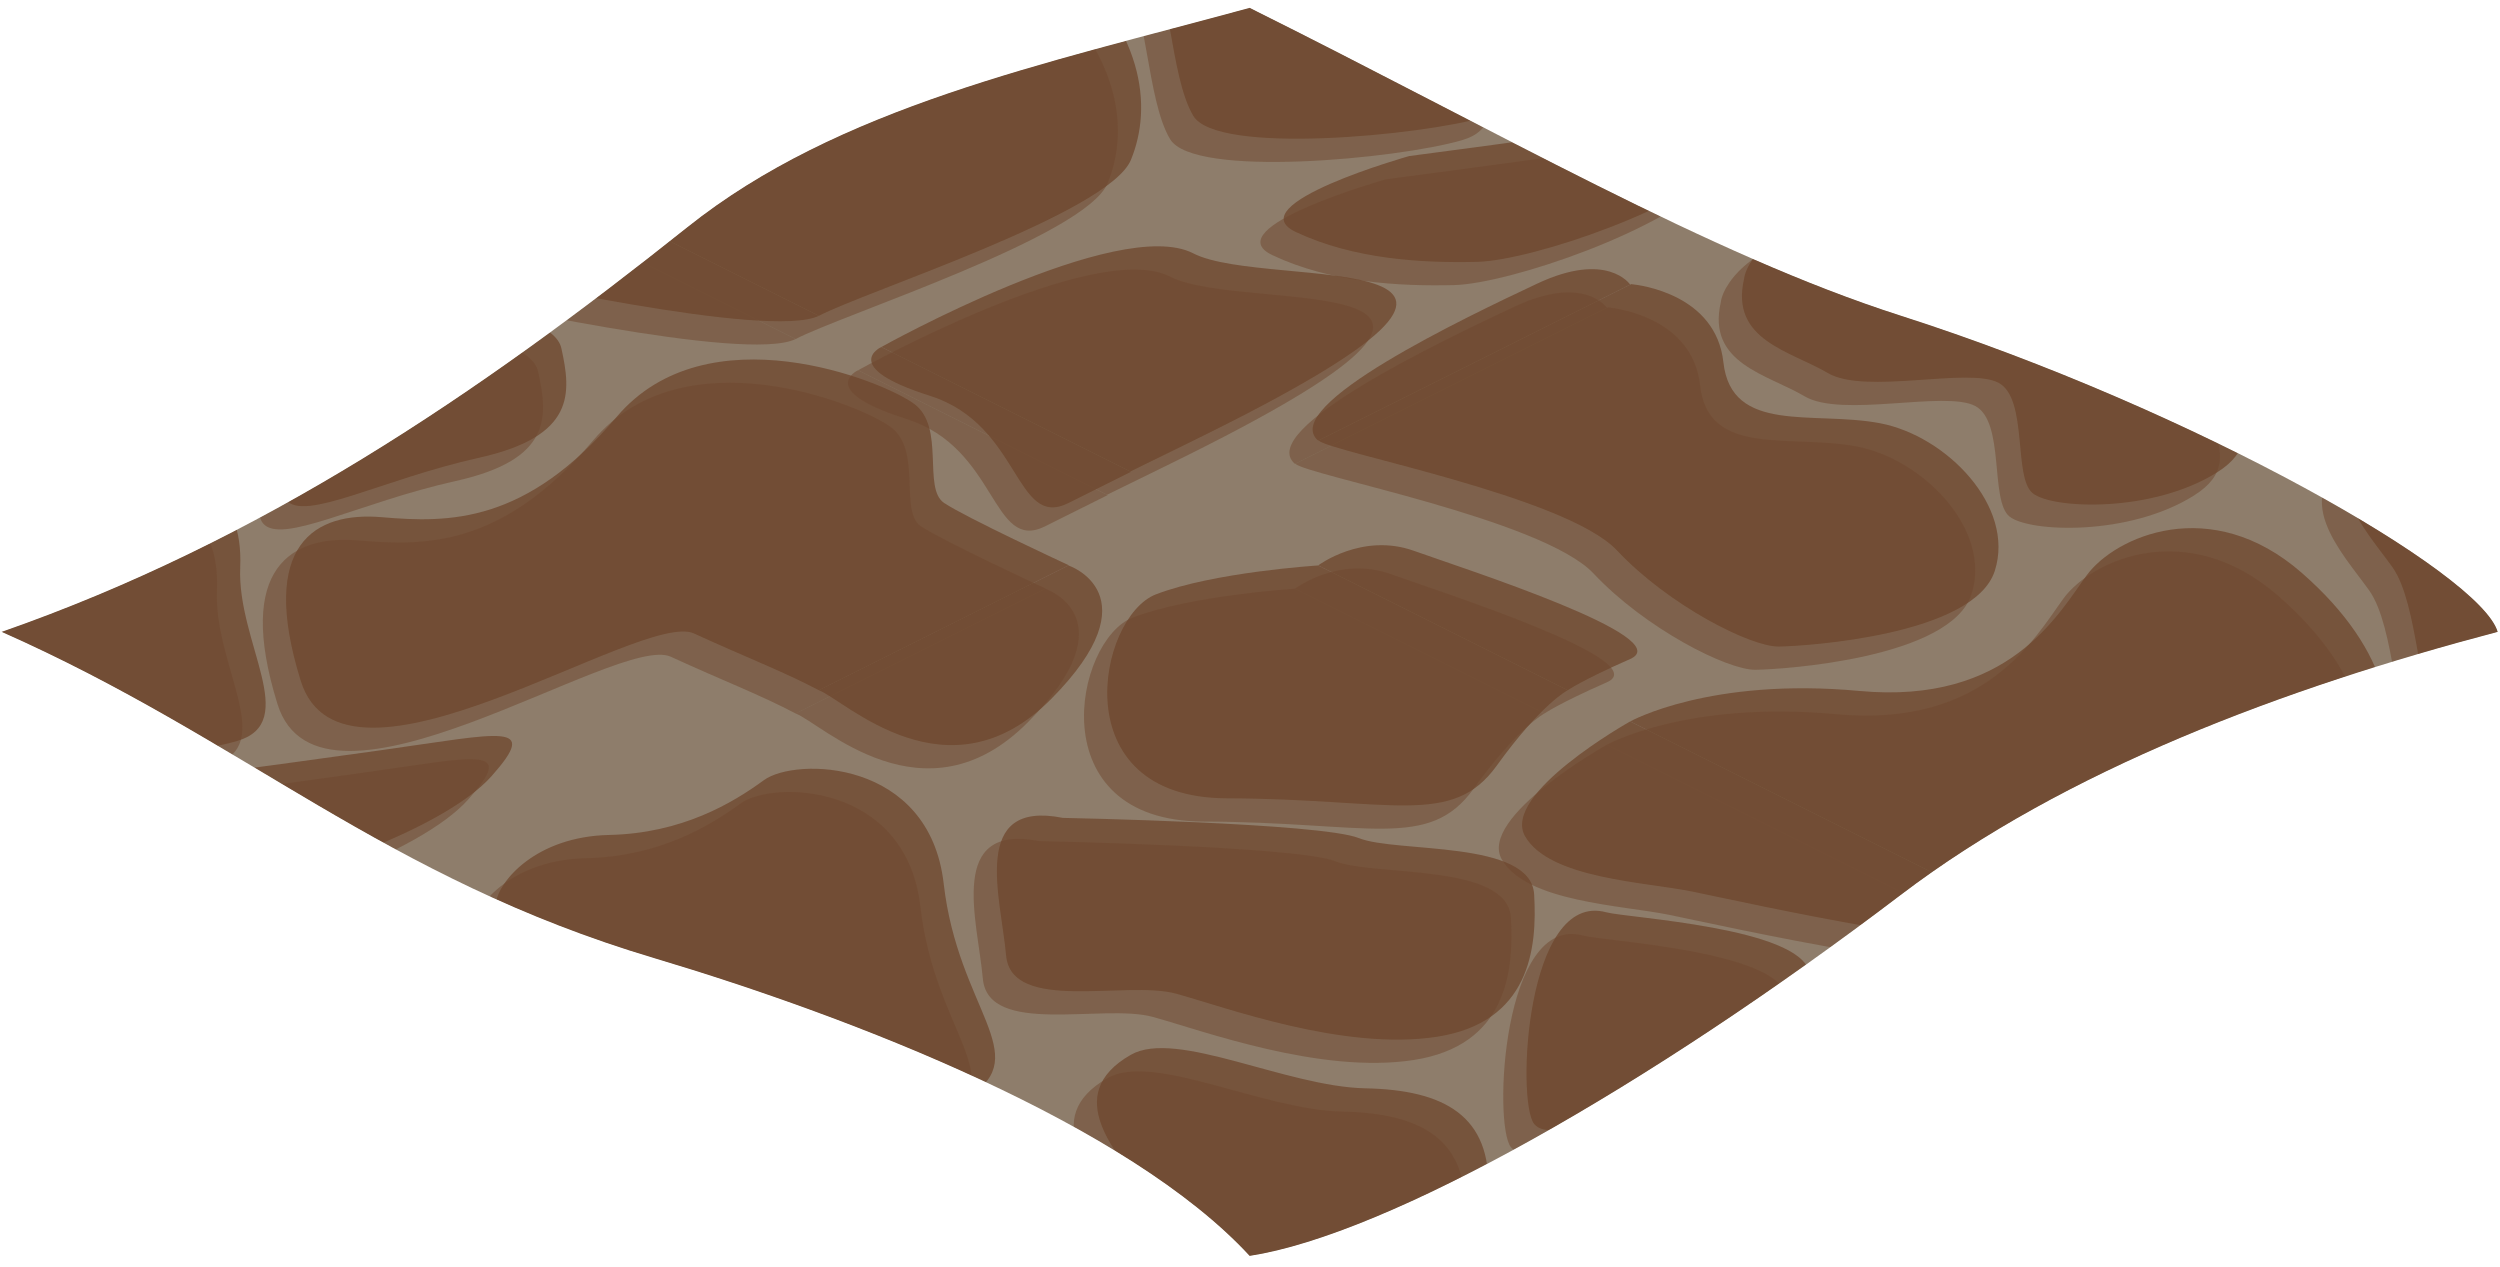 <?xml version="1.0" encoding="UTF-8" standalone="no"?><!DOCTYPE svg PUBLIC "-//W3C//DTD SVG 1.1//EN" "http://www.w3.org/Graphics/SVG/1.1/DTD/svg11.dtd"><svg width="100%" height="100%" viewBox="0 0 215 109" version="1.1" xmlns="http://www.w3.org/2000/svg" xmlns:xlink="http://www.w3.org/1999/xlink" xml:space="preserve" xmlns:serif="http://www.serif.com/" style="fill-rule:evenodd;clip-rule:evenodd;stroke-linejoin:round;stroke-miterlimit:1.414;"><path id="WaterAnim2Flat04" d="M214.802,54.341c-18.315,4.827 -37.164,11.849 -51.343,22.628c-21.692,16.489 -44.102,29.208 -55.989,31.038c-10.432,-11.312 -34.04,-20.489 -51.228,-25.614c-23.258,-6.935 -35.175,-18.792 -56.103,-28.052c22.315,-7.788 40.935,-20.412 58.986,-34.808c12.949,-10.328 30.602,-14.016 48.345,-18.858c21.396,10.648 39.541,21.201 55.97,26.464c25.326,8.114 49.918,22.162 51.362,27.202Z" style="fill:#8e7d6b;"/><clipPath id="_clip1"><path d="M214.802,54.341c-18.315,4.827 -37.164,11.849 -51.343,22.628c-21.692,16.489 -44.102,29.208 -55.989,31.038c-10.432,-11.312 -34.04,-20.489 -51.228,-25.614c-23.258,-6.935 -35.175,-18.792 -56.103,-28.052c22.315,-7.788 40.935,-20.412 58.986,-34.808c12.949,-10.328 30.602,-14.016 48.345,-18.858c21.396,10.648 39.541,21.201 55.97,26.464c25.326,8.114 49.918,22.162 51.362,27.202Z"/></clipPath><g clip-path="url(#_clip1)"><g><g opacity="0.75"><path d="M75.797,29.842c0.077,-0.043 20.4,-11.371 26.833,-8.05c6.445,3.328 35.832,-1.457 0,16.1l-5.42,2.656l-21.413,-10.706Zm37.566,8.05c-3.449,-2.955 12.79,-10.655 18.838,-13.501c6.022,-2.834 7.977,0.058 7.995,0.084l-26.833,13.417Zm-80.498,-29.516c0.034,-0.019 6.878,-3.813 19.711,-2.621c12.865,1.196 17.122,-6.635 19.548,-9.949c2.425,-3.315 10.656,-7.063 18.495,-0.208c7.84,6.855 8.523,13.55 6.644,18.144c-1.878,4.594 -22.979,11.365 -26.833,13.417l-37.565,-18.783Zm88.329,5.044c0,0 -14.771,4.159 -9.761,6.527c5.009,2.368 10.907,2.685 15.609,2.572c4.702,-0.113 18.396,-4.731 22.57,-9.435c4.174,-4.705 0.948,-3.703 -9.416,-2.245c-10.365,1.457 -19.002,2.581 -19.002,2.581Zm-23.931,-30.045c3.904,-2.224 13.345,2.747 20.169,2.886c6.824,0.138 10.839,2.385 10.566,8.866c-0.273,6.482 5.242,13.331 -0.273,14.932c-5.514,1.601 -23.062,3.291 -25.095,-0.089c-2.034,-3.38 -1.955,-11.673 -4.218,-14.865c-2.263,-3.191 -7.239,-8.261 -1.149,-11.73Zm101.993,11.57l-21.494,10.747c-3.109,-1.637 -6.231,-2.81 -10.733,-4.88c-4.503,-2.071 -30.173,15.831 -33.827,4.067c-3.653,-11.764 1.234,-14.564 6.994,-14.066c5.759,0.498 12.385,0.569 20.171,-8.623c7.786,-9.192 22.884,-3.118 25.588,-1.126c2.704,1.993 0.711,7.258 2.568,8.515c1.857,1.256 10.705,5.352 10.705,5.352l0.028,0.014Zm-193.227,0.013l0.003,-0.002c0,0 3.784,-2.84 8.219,-1.257c4.434,1.583 22.787,7.469 18.614,9.307c-4.174,1.838 -5.367,2.683 -5.367,2.683l-0.003,0.002l-21.466,-10.733Zm26.921,-24.191c0.819,0.081 7.286,0.905 7.928,6.719c0.685,6.209 7.72,4.16 13.453,5.241c5.733,1.082 11.653,7.173 9.888,12.695c-1.764,5.522 -16.143,6.48 -18.574,6.513c-2.431,0.033 -9.49,-3.553 -13.931,-8.278c-4.384,-4.665 -24.66,-8.449 -25.654,-9.445l26.89,-13.445Zm150.178,5.409l21.47,10.735c-1.738,0.867 -3.657,1.825 -5.37,2.682c-4.619,2.31 -4.067,-6.741 -11.926,-9.227c-7.824,-2.475 -4.206,-4.175 -4.174,-4.19Zm-44.994,-5.056c1.837,0.496 16.63,1.292 17.484,5.163c0.854,3.871 1.225,7.569 -7.101,9.421c-8.326,1.851 -15.033,5.551 -16.575,3.615c-1.542,-1.935 -0.705,-20.061 6.192,-18.199Zm-95.482,-0.783c0.24,-1.904 3.462,-5.729 9.735,-5.866c6.274,-0.136 10.632,-2.749 13.32,-4.716c2.688,-1.967 14.221,-1.853 15.457,8.906c1.235,10.759 7.782,14.744 2.203,18.274c-5.579,3.529 -14.175,3.187 -15.883,1.821c-1.707,-1.366 -0.373,-8.14 -2.947,-9.506c-2.574,-1.367 -11.472,1.059 -14.68,-0.837c-3.208,-1.896 -8.413,-2.814 -7.205,-8.076Zm48.759,-7.334c0,0 22.216,0.432 25.455,1.737c3.239,1.305 14.794,0.127 15.076,4.83c0.282,4.703 -0.387,11.035 -8.391,12.261c-8.004,1.226 -18.114,-2.531 -22.398,-3.71c-4.285,-1.179 -14.175,1.711 -14.623,-3.292c-0.447,-5.003 -3.133,-13.424 4.881,-11.826Zm48.785,-8.293l37.566,18.783c-4.287,2.066 -28.096,-3.317 -32.2,-4.15c-4.103,-0.834 -12.296,-1.112 -14.394,-4.753c-2.093,-3.631 8.972,-9.849 9.028,-9.88Zm-26.833,-13.416l21.466,10.733c0,0 -2.259,1.147 -6.102,6.484c-3.842,5.337 -9.037,2.846 -23.216,2.808c-14.18,-0.037 -11.082,-15.616 -6.101,-17.538c4.981,-1.921 13.953,-2.487 13.953,-2.487Zm-21.466,0c0,0 7.413,2.499 -1.478,11.471c-8.89,8.972 -17.777,0.084 -19.989,-0.738l21.467,-10.733Z" style="fill:#643419;fill-opacity:0.75;"/><path d="M183.131,83.509c0.077,-0.043 20.4,-11.371 26.833,-8.05c6.445,3.328 35.833,-1.457 0,16.1l-5.42,2.657l-21.413,-10.707Zm37.566,8.05c-3.448,-2.955 12.791,-10.655 18.839,-13.501c6.021,-2.834 7.977,0.058 7.994,0.084l-26.833,13.417Zm-80.498,-29.516c0.034,-0.019 6.878,-3.813 19.711,-2.621c12.865,1.196 17.122,-6.635 19.548,-9.949c2.426,-3.315 10.656,-7.063 18.495,-0.208c7.84,6.856 8.523,13.551 6.645,18.144c-1.879,4.594 -22.98,11.366 -26.833,13.417l-37.566,-18.783Zm88.329,5.044c0,0 -14.771,4.159 -9.761,6.527c5.01,2.368 10.908,2.686 15.61,2.572c4.701,-0.113 18.396,-4.731 22.569,-9.435c4.174,-4.704 0.949,-3.702 -9.416,-2.245c-10.364,1.457 -19.002,2.581 -19.002,2.581Zm-23.93,-30.045c3.904,-2.224 13.344,2.747 20.168,2.886c6.825,0.138 10.839,2.385 10.566,8.867c-0.272,6.481 5.242,13.33 -0.272,14.931c-5.515,1.601 -23.062,3.291 -25.096,-0.089c-2.033,-3.38 -1.955,-11.673 -4.218,-14.865c-2.263,-3.191 -7.239,-8.261 -1.148,-11.73Zm101.992,11.57l-21.494,10.747c-3.109,-1.636 -6.231,-2.81 -10.733,-4.88c-4.502,-2.07 -30.173,15.831 -33.826,4.067c-3.653,-11.764 1.233,-14.564 6.993,-14.066c5.76,0.498 12.386,0.569 20.171,-8.623c7.786,-9.191 22.884,-3.118 25.588,-1.126c2.704,1.993 0.711,7.258 2.568,8.515c1.857,1.256 10.705,5.352 10.705,5.352l0.028,0.014Zm-193.227,0.013l0.003,-0.002c0,0 3.785,-2.84 8.219,-1.257c4.434,1.583 22.787,7.469 18.614,9.307c-4.173,1.838 -5.367,2.683 -5.367,2.683l-0.003,0.002l-21.466,-10.733Zm26.921,-24.191c0.82,0.081 7.286,0.905 7.928,6.719c0.685,6.209 7.72,4.16 13.453,5.241c5.733,1.082 11.654,7.173 9.889,12.695c-1.765,5.522 -16.144,6.48 -18.575,6.513c-2.431,0.034 -9.49,-3.553 -13.93,-8.278c-4.385,-4.665 -24.661,-8.449 -25.654,-9.445l26.889,-13.445Zm150.179,5.409l21.469,10.735c-1.738,0.867 -3.657,1.825 -5.37,2.682c-4.619,2.31 -4.066,-6.74 -11.926,-9.227c-7.824,-2.475 -4.206,-4.174 -4.173,-4.19Zm-44.995,-5.056c1.837,0.496 16.631,1.292 17.485,5.163c0.854,3.871 1.225,7.57 -7.101,9.421c-8.326,1.851 -15.034,5.551 -16.576,3.616c-1.542,-1.936 -0.705,-20.062 6.192,-18.2Zm-95.482,-0.783c0.24,-1.903 3.462,-5.729 9.736,-5.865c6.273,-0.137 10.631,-2.75 13.319,-4.717c2.689,-1.967 14.221,-1.853 15.457,8.906c1.235,10.759 7.782,14.744 2.203,18.274c-5.579,3.529 -14.175,3.188 -15.882,1.821c-1.708,-1.366 -0.374,-8.14 -2.948,-9.506c-2.574,-1.367 -11.471,1.059 -14.679,-0.837c-3.208,-1.896 -8.414,-2.814 -7.206,-8.076Zm48.759,-7.334c0,0 22.217,0.432 25.456,1.737c3.238,1.306 14.793,0.127 15.075,4.83c0.283,4.703 -0.387,11.036 -8.391,12.261c-8.004,1.226 -18.113,-2.531 -22.398,-3.71c-4.285,-1.179 -14.175,1.711 -14.623,-3.292c-0.447,-5.003 -3.133,-13.423 4.881,-11.826Zm48.785,-8.293l37.566,18.783c-4.286,2.066 -28.096,-3.316 -32.199,-4.15c-4.104,-0.834 -12.297,-1.112 -14.395,-4.752c-2.093,-3.631 8.972,-9.85 9.028,-9.881Zm-26.833,-13.416l21.467,10.733c0,0 -2.26,1.147 -6.103,6.484c-3.842,5.337 -9.037,2.847 -23.216,2.809c-14.18,-0.038 -11.082,-15.617 -6.101,-17.539c4.981,-1.921 13.953,-2.487 13.953,-2.487Zm-21.466,0c0,0 7.414,2.499 -1.478,11.472c-8.89,8.971 -17.777,0.083 -19.988,-0.739l21.466,-10.733Z" style="fill:#643419;fill-opacity:0.75;"/><path d="M-31.543,83.509c0.076,-0.043 20.4,-11.371 26.833,-8.05c6.444,3.328 35.832,-1.457 0,16.1l-5.42,2.656l-21.413,-10.706Zm37.566,8.05c-3.449,-2.955 12.79,-10.655 18.838,-13.501c6.022,-2.834 7.977,0.058 7.994,0.084l-26.832,13.417Zm-80.499,-29.516c0.035,-0.019 6.878,-3.813 19.711,-2.621c12.866,1.196 17.123,-6.635 19.548,-9.949c2.426,-3.315 10.656,-7.063 18.496,-0.208c7.839,6.856 8.523,13.551 6.644,18.144c-1.879,4.594 -22.98,11.366 -26.833,13.417l-37.566,-18.783Zm88.33,5.044c0,0 -14.771,4.159 -9.762,6.527c5.01,2.368 10.908,2.686 15.61,2.572c4.702,-0.113 18.396,-4.731 22.57,-9.435c4.174,-4.704 0.948,-3.702 -9.417,-2.245c-10.364,1.457 -19.001,2.581 -19.001,2.581Zm-23.931,-30.045c3.904,-2.224 13.344,2.747 20.169,2.886c6.824,0.138 10.838,2.385 10.566,8.867c-0.273,6.481 5.242,13.33 -0.273,14.931c-5.515,1.601 -23.062,3.291 -25.095,-0.089c-2.034,-3.38 -1.956,-11.673 -4.219,-14.865c-2.262,-3.191 -7.238,-8.261 -1.148,-11.73Zm101.993,11.57l-21.495,10.747c-3.108,-1.637 -6.23,-2.81 -10.733,-4.88c-4.502,-2.071 -30.173,15.831 -33.826,4.067c-3.653,-11.764 1.234,-14.564 6.993,-14.066c5.76,0.498 12.386,0.569 20.172,-8.623c7.785,-9.191 22.883,-3.118 25.587,-1.126c2.704,1.993 0.712,7.258 2.569,8.515c1.856,1.256 10.705,5.352 10.705,5.352l0.028,0.014Zm-193.228,0.013l0.003,-0.002c0,0 3.785,-2.84 8.219,-1.257c4.434,1.583 22.788,7.469 18.614,9.307c-4.173,1.838 -5.366,2.683 -5.366,2.683l-0.003,0.002l-21.467,-10.733Zm26.922,-24.191c0.819,0.081 7.286,0.905 7.927,6.719c0.685,6.209 7.72,4.16 13.453,5.241c5.734,1.082 11.654,7.173 9.889,12.695c-1.765,5.522 -16.143,6.48 -18.575,6.513c-2.431,0.034 -9.49,-3.553 -13.93,-8.278c-4.384,-4.665 -24.661,-8.449 -25.654,-9.445l26.89,-13.445Zm150.178,5.409l21.469,10.735c-1.737,0.867 -3.657,1.825 -5.369,2.682c-4.619,2.31 -4.067,-6.74 -11.926,-9.227c-7.825,-2.475 -4.207,-4.174 -4.174,-4.19Zm-44.995,-5.056c1.837,0.496 16.631,1.292 17.485,5.163c0.854,3.871 1.225,7.569 -7.101,9.421c-8.326,1.851 -15.033,5.551 -16.575,3.616c-1.542,-1.936 -0.705,-20.062 6.191,-18.2Zm-95.481,-0.783c0.24,-1.903 3.462,-5.729 9.735,-5.865c6.273,-0.137 10.631,-2.75 13.32,-4.717c2.688,-1.967 14.221,-1.853 15.456,8.906c1.236,10.759 7.782,14.744 2.204,18.274c-5.579,3.529 -14.175,3.188 -15.883,1.821c-1.708,-1.366 -0.374,-8.14 -2.948,-9.506c-2.574,-1.367 -11.471,1.059 -14.679,-0.837c-3.208,-1.896 -8.413,-2.814 -7.205,-8.076Zm48.759,-7.334c0,0 22.216,0.432 25.455,1.737c3.239,1.306 14.793,0.127 15.076,4.83c0.282,4.703 -0.388,11.036 -8.392,12.261c-8.004,1.226 -18.113,-2.531 -22.398,-3.71c-4.285,-1.179 -14.175,1.711 -14.622,-3.292c-0.448,-5.003 -3.133,-13.423 4.881,-11.826Zm48.784,-8.293l37.566,18.783c-4.286,2.066 -28.096,-3.316 -32.199,-4.15c-4.103,-0.834 -12.296,-1.112 -14.394,-4.752c-2.093,-3.632 8.972,-9.85 9.027,-9.881Zm-26.832,-13.416l21.466,10.733c0,0 -2.26,1.147 -6.102,6.484c-3.843,5.337 -9.037,2.846 -23.217,2.809c-14.179,-0.038 -11.081,-15.617 -6.1,-17.539c4.981,-1.921 13.953,-2.487 13.953,-2.487Zm-21.467,0c0,0 7.414,2.499 -1.477,11.472c-8.89,8.971 -17.777,0.083 -19.989,-0.739l21.466,-10.733Z" style="fill:#643419;fill-opacity:0.75;"/><path d="M183.116,190.845c0.077,-0.043 20.4,-11.371 26.833,-8.05c6.445,3.327 35.833,-1.457 0,16.1l-5.42,2.656l-21.413,-10.706Zm37.566,8.05c-3.448,-2.956 12.791,-10.655 18.839,-13.501c6.021,-2.834 7.977,0.058 7.994,0.084l-26.833,13.417Zm-80.498,-29.516c0.034,-0.02 6.878,-3.813 19.711,-2.621c12.865,1.196 17.122,-6.635 19.548,-9.949c2.426,-3.315 10.656,-7.063 18.495,-0.208c7.84,6.855 8.523,13.55 6.645,18.144c-1.879,4.594 -22.98,11.365 -26.833,13.416l-37.566,-18.782Zm88.329,5.044c0,0 -14.771,4.159 -9.761,6.527c5.009,2.368 10.908,2.685 15.61,2.572c4.701,-0.113 18.396,-4.731 22.569,-9.435c4.174,-4.705 0.949,-3.703 -9.416,-2.245c-10.364,1.457 -19.002,2.581 -19.002,2.581Zm-23.93,-30.045c3.904,-2.224 13.344,2.747 20.168,2.886c6.825,0.138 10.839,2.385 10.566,8.866c-0.272,6.482 5.242,13.331 -0.272,14.932c-5.515,1.601 -23.062,3.291 -25.096,-0.089c-2.033,-3.38 -1.955,-11.673 -4.218,-14.865c-2.263,-3.191 -7.239,-8.261 -1.148,-11.73Zm101.992,11.57l-21.494,10.747c-3.109,-1.637 -6.231,-2.81 -10.733,-4.88c-4.502,-2.071 -30.173,15.831 -33.826,4.067c-3.653,-11.764 1.233,-14.564 6.993,-14.066c5.76,0.498 12.386,0.569 20.171,-8.623c7.786,-9.192 22.884,-3.118 25.588,-1.126c2.704,1.993 0.711,7.258 2.568,8.514c1.857,1.257 10.705,5.353 10.705,5.353l0.028,0.014Zm-193.227,0.013l0.003,-0.002c0,0 3.785,-2.84 8.219,-1.257c4.434,1.583 22.787,7.469 18.614,9.307c-4.174,1.838 -5.367,2.683 -5.367,2.683l-0.003,0.002l-21.466,-10.733Zm26.921,-24.191c0.82,0.081 7.286,0.904 7.928,6.719c0.685,6.209 7.72,4.16 13.453,5.241c5.733,1.082 11.653,7.173 9.889,12.695c-1.765,5.522 -16.144,6.48 -18.575,6.513c-2.431,0.033 -9.49,-3.553 -13.93,-8.278c-4.385,-4.666 -24.661,-8.449 -25.654,-9.445l26.889,-13.445Zm150.179,5.409l21.469,10.735c-1.738,0.867 -3.657,1.825 -5.37,2.682c-4.619,2.309 -4.066,-6.741 -11.926,-9.227c-7.824,-2.475 -4.206,-4.175 -4.173,-4.19Zm-44.995,-5.056c1.837,0.496 16.631,1.292 17.485,5.163c0.854,3.871 1.225,7.569 -7.101,9.42c-8.326,1.852 -15.034,5.552 -16.576,3.616c-1.542,-1.935 -0.705,-20.061 6.192,-18.199Zm-95.482,-0.783c0.24,-1.904 3.462,-5.729 9.736,-5.866c6.273,-0.136 10.631,-2.749 13.319,-4.716c2.688,-1.967 14.221,-1.853 15.457,8.906c1.235,10.759 7.782,14.744 2.203,18.273c-5.579,3.53 -14.175,3.188 -15.882,1.822c-1.708,-1.366 -0.374,-8.14 -2.948,-9.507c-2.574,-1.366 -11.471,1.06 -14.679,-0.836c-3.208,-1.896 -8.414,-2.814 -7.206,-8.076Zm48.759,-7.334c0,0 22.217,0.432 25.455,1.737c3.239,1.305 14.794,0.127 15.076,4.83c0.283,4.703 -0.387,11.035 -8.391,12.261c-8.004,1.226 -18.113,-2.531 -22.398,-3.71c-4.285,-1.18 -14.175,1.711 -14.623,-3.292c-0.447,-5.003 -3.133,-13.424 4.881,-11.826Zm48.785,-8.293l37.566,18.783c-4.287,2.066 -28.096,-3.317 -32.199,-4.151c-4.104,-0.833 -12.297,-1.111 -14.395,-4.752c-2.093,-3.631 8.972,-9.849 9.028,-9.88Zm-26.833,-13.417l21.466,10.734c0,0 -2.259,1.147 -6.102,6.484c-3.842,5.337 -9.037,2.846 -23.216,2.808c-14.18,-0.038 -11.082,-15.617 -6.101,-17.538c4.981,-1.921 13.953,-2.488 13.953,-2.488Zm-21.466,0c0,0 7.414,2.499 -1.478,11.472c-8.89,8.972 -17.777,0.084 -19.988,-0.738l21.466,-10.734Z" style="fill:#643419;fill-opacity:0.75;"/><path d="M75.791,137.176c0.077,-0.043 20.4,-11.371 26.833,-8.05c6.445,3.328 35.832,-1.457 0,16.1l-5.42,2.657l-21.413,-10.707Zm37.566,8.05c-3.449,-2.955 12.79,-10.655 18.838,-13.501c6.022,-2.834 7.977,0.059 7.995,0.085l-26.833,13.416Zm-80.498,-29.516c0.034,-0.019 6.878,-3.813 19.711,-2.621c12.865,1.196 17.122,-6.634 19.548,-9.949c2.425,-3.314 10.655,-7.063 18.495,-0.208c7.84,6.856 8.523,13.551 6.644,18.144c-1.878,4.594 -22.979,11.366 -26.833,13.417l-37.565,-18.783Zm88.329,5.044c0,0 -14.771,4.159 -9.761,6.527c5.009,2.368 10.907,2.686 15.609,2.573c4.702,-0.114 18.396,-4.732 22.57,-9.436c4.174,-4.704 0.948,-3.702 -9.416,-2.245c-10.365,1.457 -19.002,2.581 -19.002,2.581Zm-23.931,-30.045c3.904,-2.224 13.345,2.748 20.169,2.886c6.824,0.138 10.839,2.385 10.566,8.867c-0.273,6.481 5.242,13.33 -0.273,14.931c-5.514,1.601 -23.062,3.291 -25.095,-0.089c-2.034,-3.38 -1.955,-11.673 -4.218,-14.865c-2.263,-3.191 -7.239,-8.261 -1.149,-11.73Zm101.993,11.57l-21.494,10.748c-3.109,-1.637 -6.231,-2.811 -10.733,-4.881c-4.503,-2.07 -30.173,15.831 -33.827,4.067c-3.653,-11.764 1.234,-14.564 6.994,-14.066c5.759,0.498 12.385,0.569 20.171,-8.622c7.786,-9.192 22.884,-3.119 25.588,-1.127c2.704,1.993 0.711,7.259 2.568,8.515c1.857,1.256 10.705,5.352 10.705,5.352l0.028,0.014Zm-193.227,0.013l0.003,-0.002c0,0 3.784,-2.84 8.218,-1.257c4.435,1.583 22.788,7.469 18.615,9.307c-4.174,1.838 -5.367,2.684 -5.367,2.684l-0.003,0.001l-21.466,-10.733Zm26.921,-24.191c0.819,0.081 7.286,0.905 7.928,6.719c0.685,6.209 7.72,4.16 13.453,5.242c5.733,1.081 11.653,7.172 9.888,12.694c-1.764,5.522 -16.143,6.48 -18.574,6.513c-2.431,0.034 -9.49,-3.553 -13.931,-8.278c-4.384,-4.665 -24.66,-8.449 -25.654,-9.445l26.89,-13.445Zm150.178,5.41l21.47,10.734c-1.738,0.867 -3.657,1.825 -5.37,2.682c-4.619,2.31 -4.067,-6.74 -11.926,-9.227c-7.824,-2.475 -4.206,-4.174 -4.174,-4.189Zm-44.994,-5.057c1.837,0.496 16.63,1.293 17.484,5.164c0.854,3.871 1.225,7.569 -7.101,9.42c-8.326,1.851 -15.033,5.551 -16.575,3.616c-1.542,-1.936 -0.705,-20.062 6.192,-18.2Zm-95.482,-0.783c0.24,-1.903 3.462,-5.729 9.735,-5.865c6.274,-0.137 10.632,-2.75 13.32,-4.717c2.688,-1.967 14.221,-1.853 15.457,8.906c1.235,10.76 7.782,14.744 2.203,18.274c-5.579,3.529 -14.175,3.188 -15.883,1.821c-1.707,-1.366 -0.373,-8.14 -2.947,-9.506c-2.574,-1.366 -11.472,1.059 -14.68,-0.837c-3.208,-1.896 -8.413,-2.814 -7.205,-8.076Zm48.759,-7.334c0,0 22.216,0.432 25.455,1.738c3.239,1.305 14.794,0.126 15.076,4.829c0.282,4.703 -0.387,11.036 -8.391,12.261c-8.004,1.226 -18.114,-2.531 -22.398,-3.71c-4.285,-1.179 -14.175,1.712 -14.623,-3.292c-0.447,-5.003 -3.133,-13.423 4.881,-11.826Zm48.785,-8.293l37.566,18.783c-4.287,2.066 -28.096,-3.316 -32.2,-4.15c-4.103,-0.834 -12.296,-1.112 -14.394,-4.752c-2.093,-3.631 8.972,-9.849 9.028,-9.881Zm-26.833,-13.416l21.466,10.733c0,0 -2.259,1.147 -6.102,6.484c-3.842,5.337 -9.037,2.847 -23.216,2.809c-14.18,-0.038 -11.082,-15.617 -6.101,-17.538c4.981,-1.922 13.953,-2.488 13.953,-2.488Zm-21.466,0c0,0 7.413,2.499 -1.478,11.472c-8.89,8.971 -17.777,0.083 -19.989,-0.739l21.467,-10.733Z" style="fill:#643419;fill-opacity:0.75;"/><path d="M-31.546,190.845c0.076,-0.043 20.4,-11.371 26.833,-8.05c6.444,3.327 35.832,-1.457 0,16.1l-5.42,2.656l-21.413,-10.706Zm37.566,8.05c-3.449,-2.956 12.79,-10.655 18.838,-13.501c6.022,-2.834 7.977,0.058 7.995,0.084l-26.833,13.417Zm-80.499,-29.516c0.035,-0.02 6.878,-3.813 19.711,-2.621c12.866,1.196 17.123,-6.635 19.548,-9.949c2.426,-3.315 10.656,-7.063 18.496,-0.208c7.839,6.855 8.523,13.55 6.644,18.144c-1.879,4.594 -22.98,11.365 -26.833,13.416l-37.566,-18.782Zm88.33,5.044c0,0 -14.771,4.159 -9.762,6.527c5.01,2.368 10.908,2.685 15.61,2.572c4.702,-0.113 18.396,-4.731 22.57,-9.435c4.174,-4.705 0.948,-3.703 -9.416,-2.245c-10.365,1.457 -19.002,2.581 -19.002,2.581Zm-23.931,-30.045c3.904,-2.224 13.344,2.747 20.169,2.886c6.824,0.138 10.838,2.385 10.566,8.866c-0.273,6.482 5.242,13.331 -0.273,14.932c-5.515,1.601 -23.062,3.291 -25.095,-0.089c-2.034,-3.38 -1.956,-11.673 -4.218,-14.865c-2.263,-3.191 -7.239,-8.261 -1.149,-11.73Zm101.993,11.57l-21.495,10.747c-3.108,-1.637 -6.23,-2.81 -10.733,-4.88c-4.502,-2.071 -30.173,15.831 -33.826,4.067c-3.653,-11.764 1.234,-14.564 6.994,-14.066c5.759,0.498 12.385,0.569 20.171,-8.623c7.785,-9.192 22.883,-3.118 25.587,-1.126c2.704,1.993 0.712,7.258 2.569,8.514c1.856,1.257 10.705,5.353 10.705,5.353l0.028,0.014Zm-193.228,0.013l0.003,-0.002c0,0 3.785,-2.84 8.219,-1.257c4.434,1.583 22.788,7.469 18.614,9.307c-4.173,1.838 -5.366,2.683 -5.366,2.683l-0.003,0.002l-21.467,-10.733Zm26.922,-24.191c0.819,0.081 7.286,0.904 7.927,6.719c0.685,6.209 7.72,4.16 13.454,5.241c5.733,1.082 11.653,7.173 9.888,12.695c-1.765,5.522 -16.143,6.48 -18.574,6.513c-2.432,0.033 -9.491,-3.553 -13.931,-8.278c-4.384,-4.666 -24.661,-8.449 -25.654,-9.445l26.89,-13.445Zm150.178,5.409l21.469,10.735c-1.737,0.867 -3.657,1.825 -5.369,2.682c-4.619,2.309 -4.067,-6.741 -11.926,-9.227c-7.825,-2.475 -4.207,-4.175 -4.174,-4.19Zm-44.995,-5.056c1.837,0.496 16.631,1.292 17.485,5.163c0.854,3.871 1.225,7.569 -7.101,9.42c-8.326,1.852 -15.033,5.552 -16.575,3.616c-1.542,-1.935 -0.705,-20.061 6.191,-18.199Zm-95.481,-0.783c0.24,-1.904 3.462,-5.729 9.735,-5.866c6.274,-0.136 10.631,-2.749 13.32,-4.716c2.688,-1.967 14.221,-1.853 15.456,8.906c1.236,10.759 7.782,14.744 2.204,18.273c-5.579,3.53 -14.175,3.188 -15.883,1.822c-1.708,-1.366 -0.374,-8.14 -2.948,-9.507c-2.574,-1.366 -11.471,1.06 -14.679,-0.836c-3.208,-1.896 -8.413,-2.814 -7.205,-8.076Zm48.759,-7.334c0,0 22.216,0.432 25.455,1.737c3.239,1.305 14.793,0.127 15.076,4.83c0.282,4.703 -0.388,11.035 -8.392,12.261c-8.004,1.226 -18.113,-2.531 -22.398,-3.71c-4.285,-1.18 -14.175,1.711 -14.622,-3.292c-0.448,-5.003 -3.133,-13.424 4.881,-11.826Zm48.785,-8.293l37.565,18.783c-4.286,2.066 -28.096,-3.317 -32.199,-4.151c-4.103,-0.833 -12.296,-1.111 -14.394,-4.752c-2.093,-3.631 8.972,-9.849 9.028,-9.88Zm-26.833,-13.417l21.466,10.734c0,0 -2.26,1.147 -6.102,6.484c-3.843,5.337 -9.037,2.846 -23.217,2.808c-14.179,-0.038 -11.081,-15.617 -6.1,-17.538c4.981,-1.921 13.953,-2.488 13.953,-2.488Zm-21.467,0c0,0 7.414,2.499 -1.477,11.472c-8.89,8.972 -17.777,0.084 -19.989,-0.738l21.466,-10.734Z" style="fill:#643419;fill-opacity:0.75;"/><path d="M73.797,31.842c0.077,-0.043 20.4,-11.371 26.833,-8.05c6.445,3.328 35.832,-1.457 0,16.1l-5.42,2.656l-21.413,-10.706Zm37.566,8.05c-3.449,-2.955 12.79,-10.655 18.838,-13.501c6.022,-2.834 7.977,0.058 7.995,0.084l-26.833,13.417Zm-80.498,-29.516c0.034,-0.019 6.878,-3.813 19.711,-2.621c12.865,1.196 17.122,-6.635 19.548,-9.949c2.425,-3.315 10.656,-7.063 18.495,-0.208c7.84,6.855 8.523,13.55 6.644,18.144c-1.878,4.594 -22.979,11.365 -26.833,13.417l-37.565,-18.783Zm88.329,5.044c0,0 -14.771,4.159 -9.761,6.527c5.009,2.368 10.907,2.685 15.609,2.572c4.702,-0.113 18.396,-4.731 22.57,-9.435c4.174,-4.705 0.948,-3.703 -9.416,-2.245c-10.365,1.457 -19.002,2.581 -19.002,2.581Zm-23.931,-30.045c3.904,-2.224 13.345,2.747 20.169,2.886c6.824,0.138 10.839,2.385 10.566,8.866c-0.273,6.482 5.242,13.331 -0.273,14.932c-5.514,1.601 -23.062,3.291 -25.095,-0.089c-2.034,-3.38 -1.955,-11.673 -4.218,-14.865c-2.263,-3.191 -7.239,-8.261 -1.149,-11.73Zm101.993,11.57l-21.494,10.747c-3.109,-1.637 -6.231,-2.81 -10.733,-4.88c-4.503,-2.071 -30.173,15.831 -33.827,4.067c-3.653,-11.764 1.234,-14.564 6.994,-14.066c5.759,0.498 12.385,0.569 20.171,-8.623c7.786,-9.192 22.884,-3.118 25.588,-1.126c2.704,1.993 0.711,7.258 2.568,8.515c1.857,1.256 10.705,5.352 10.705,5.352l0.028,0.014Zm-193.227,0.013l0.003,-0.002c0,0 3.784,-2.84 8.219,-1.257c4.434,1.583 22.787,7.469 18.614,9.307c-4.174,1.838 -5.367,2.683 -5.367,2.683l-0.003,0.002l-21.466,-10.733Zm26.921,-24.191c0.819,0.081 7.286,0.905 7.928,6.719c0.685,6.209 7.72,4.16 13.453,5.241c5.733,1.082 11.653,7.173 9.888,12.695c-1.764,5.522 -16.143,6.48 -18.574,6.513c-2.431,0.033 -9.49,-3.553 -13.931,-8.278c-4.384,-4.665 -24.66,-8.449 -25.654,-9.445l26.89,-13.445Zm150.178,5.409l21.47,10.735c-1.738,0.867 -3.657,1.825 -5.37,2.682c-4.619,2.31 -4.067,-6.741 -11.926,-9.227c-7.824,-2.475 -4.206,-4.175 -4.174,-4.19Zm-44.994,-5.056c1.837,0.496 16.63,1.292 17.484,5.163c0.854,3.871 1.225,7.569 -7.101,9.421c-8.326,1.851 -15.033,5.551 -16.575,3.615c-1.542,-1.935 -0.705,-20.061 6.192,-18.199Zm-95.482,-0.783c0.24,-1.904 3.462,-5.729 9.735,-5.866c6.274,-0.136 10.632,-2.749 13.32,-4.716c2.688,-1.967 14.221,-1.853 15.457,8.906c1.235,10.759 7.782,14.744 2.203,18.274c-5.579,3.529 -14.175,3.187 -15.883,1.821c-1.707,-1.366 -0.373,-8.14 -2.947,-9.506c-2.574,-1.367 -11.472,1.059 -14.68,-0.837c-3.208,-1.896 -8.413,-2.814 -7.205,-8.076Zm48.759,-7.334c0,0 22.216,0.432 25.455,1.737c3.239,1.305 14.794,0.127 15.076,4.83c0.282,4.703 -0.387,11.035 -8.391,12.261c-8.004,1.226 -18.114,-2.531 -22.398,-3.71c-4.285,-1.179 -14.175,1.711 -14.623,-3.292c-0.447,-5.003 -3.133,-13.424 4.881,-11.826Zm48.785,-8.293l37.566,18.783c-4.287,2.066 -28.096,-3.317 -32.2,-4.15c-4.103,-0.834 -12.296,-1.112 -14.394,-4.753c-2.093,-3.631 8.972,-9.849 9.028,-9.88Zm-26.833,-13.416l21.466,10.733c0,0 -2.259,1.147 -6.102,6.484c-3.842,5.337 -9.037,2.846 -23.216,2.808c-14.18,-0.037 -11.082,-15.616 -6.101,-17.538c4.981,-1.921 13.953,-2.487 13.953,-2.487Zm-21.466,0c0,0 7.413,2.499 -1.478,11.471c-8.89,8.972 -17.777,0.084 -19.989,-0.738l21.467,-10.733Z" style="fill:#643419;fill-opacity:0.5;"/><path d="M181.131,85.509c0.077,-0.043 20.4,-11.371 26.833,-8.05c6.445,3.328 35.833,-1.457 0,16.1l-5.42,2.657l-21.413,-10.707Zm37.566,8.05c-3.448,-2.955 12.791,-10.655 18.839,-13.501c6.021,-2.834 7.977,0.058 7.994,0.084l-26.833,13.417Zm-80.498,-29.516c0.034,-0.019 6.878,-3.813 19.711,-2.621c12.865,1.196 17.122,-6.635 19.548,-9.949c2.426,-3.315 10.656,-7.063 18.495,-0.208c7.84,6.856 8.523,13.551 6.645,18.144c-1.879,4.594 -22.98,11.366 -26.833,13.417l-37.566,-18.783Zm88.329,5.044c0,0 -14.771,4.159 -9.761,6.527c5.01,2.368 10.908,2.686 15.61,2.572c4.701,-0.113 18.396,-4.731 22.569,-9.435c4.174,-4.704 0.949,-3.702 -9.416,-2.245c-10.364,1.457 -19.002,2.581 -19.002,2.581Zm-23.93,-30.045c3.904,-2.224 13.344,2.747 20.168,2.886c6.825,0.138 10.839,2.385 10.566,8.867c-0.272,6.481 5.242,13.33 -0.272,14.931c-5.515,1.601 -23.062,3.291 -25.096,-0.089c-2.033,-3.38 -1.955,-11.673 -4.218,-14.865c-2.263,-3.191 -7.239,-8.261 -1.148,-11.73Zm101.992,11.57l-21.494,10.747c-3.109,-1.636 -6.231,-2.81 -10.733,-4.88c-4.502,-2.07 -30.173,15.831 -33.826,4.067c-3.653,-11.764 1.233,-14.564 6.993,-14.066c5.76,0.498 12.386,0.569 20.171,-8.623c7.786,-9.191 22.884,-3.118 25.588,-1.126c2.704,1.993 0.711,7.258 2.568,8.515c1.857,1.256 10.705,5.352 10.705,5.352l0.028,0.014Zm-193.227,0.013l0.003,-0.002c0,0 3.785,-2.84 8.219,-1.257c4.434,1.583 22.787,7.469 18.614,9.307c-4.173,1.838 -5.367,2.683 -5.367,2.683l-0.003,0.002l-21.466,-10.733Zm26.921,-24.191c0.82,0.081 7.286,0.905 7.928,6.719c0.685,6.209 7.72,4.16 13.453,5.241c5.733,1.082 11.654,7.173 9.889,12.695c-1.765,5.522 -16.144,6.48 -18.575,6.513c-2.431,0.034 -9.49,-3.553 -13.93,-8.278c-4.385,-4.665 -24.661,-8.449 -25.654,-9.445l26.889,-13.445Zm150.179,5.409l21.469,10.735c-1.738,0.867 -3.657,1.825 -5.37,2.682c-4.619,2.31 -4.066,-6.74 -11.926,-9.227c-7.824,-2.475 -4.206,-4.174 -4.173,-4.19Zm-44.995,-5.056c1.837,0.496 16.631,1.292 17.485,5.163c0.854,3.871 1.225,7.57 -7.101,9.421c-8.326,1.851 -15.034,5.551 -16.576,3.616c-1.542,-1.936 -0.705,-20.062 6.192,-18.2Zm-95.482,-0.783c0.24,-1.903 3.462,-5.729 9.736,-5.865c6.273,-0.137 10.631,-2.75 13.319,-4.717c2.689,-1.967 14.221,-1.853 15.457,8.906c1.235,10.759 7.782,14.744 2.203,18.274c-5.579,3.529 -14.175,3.188 -15.882,1.821c-1.708,-1.366 -0.374,-8.14 -2.948,-9.506c-2.574,-1.367 -11.471,1.059 -14.679,-0.837c-3.208,-1.896 -8.414,-2.814 -7.206,-8.076Zm48.759,-7.334c0,0 22.217,0.432 25.456,1.737c3.238,1.306 14.793,0.127 15.075,4.83c0.283,4.703 -0.387,11.036 -8.391,12.261c-8.004,1.226 -18.113,-2.531 -22.398,-3.71c-4.285,-1.179 -14.175,1.711 -14.623,-3.292c-0.447,-5.003 -3.133,-13.423 4.881,-11.826Zm48.785,-8.293l37.566,18.783c-4.286,2.066 -28.096,-3.316 -32.199,-4.15c-4.104,-0.834 -12.297,-1.112 -14.395,-4.752c-2.093,-3.631 8.972,-9.85 9.028,-9.881Zm-26.833,-13.416l21.467,10.733c0,0 -2.26,1.147 -6.103,6.484c-3.842,5.337 -9.037,2.847 -23.216,2.809c-14.18,-0.038 -11.082,-15.617 -6.101,-17.539c4.981,-1.921 13.953,-2.487 13.953,-2.487Zm-21.466,0c0,0 7.414,2.499 -1.478,11.472c-8.89,8.971 -17.777,0.083 -19.988,-0.739l21.466,-10.733Z" style="fill:#643419;fill-opacity:0.5;"/><path d="M-33.543,85.509c0.076,-0.043 20.4,-11.371 26.833,-8.05c6.444,3.328 35.832,-1.457 0,16.1l-5.42,2.656l-21.413,-10.706Zm37.566,8.05c-3.449,-2.955 12.79,-10.655 18.838,-13.501c6.022,-2.834 7.977,0.058 7.994,0.084l-26.832,13.417Zm-80.499,-29.516c0.035,-0.019 6.878,-3.813 19.711,-2.621c12.866,1.196 17.123,-6.635 19.548,-9.949c2.426,-3.315 10.656,-7.063 18.496,-0.208c7.839,6.856 8.523,13.551 6.644,18.144c-1.879,4.594 -22.98,11.366 -26.833,13.417l-37.566,-18.783Zm88.33,5.044c0,0 -14.771,4.159 -9.762,6.527c5.01,2.368 10.908,2.686 15.61,2.572c4.702,-0.113 18.396,-4.731 22.57,-9.435c4.174,-4.704 0.948,-3.702 -9.417,-2.245c-10.364,1.457 -19.001,2.581 -19.001,2.581Zm-23.931,-30.045c3.904,-2.224 13.344,2.747 20.169,2.886c6.824,0.138 10.838,2.385 10.566,8.867c-0.273,6.481 5.242,13.33 -0.273,14.931c-5.515,1.601 -23.062,3.291 -25.095,-0.089c-2.034,-3.38 -1.956,-11.673 -4.219,-14.865c-2.262,-3.191 -7.238,-8.261 -1.148,-11.73Zm101.993,11.57l-21.495,10.747c-3.108,-1.637 -6.23,-2.81 -10.733,-4.88c-4.502,-2.071 -30.173,15.831 -33.826,4.067c-3.653,-11.764 1.234,-14.564 6.993,-14.066c5.76,0.498 12.386,0.569 20.172,-8.623c7.785,-9.191 22.883,-3.118 25.587,-1.126c2.704,1.993 0.712,7.258 2.569,8.515c1.856,1.256 10.705,5.352 10.705,5.352l0.028,0.014Zm-193.228,0.013l0.003,-0.002c0,0 3.785,-2.84 8.219,-1.257c4.434,1.583 22.788,7.469 18.614,9.307c-4.173,1.838 -5.366,2.683 -5.366,2.683l-0.003,0.002l-21.467,-10.733Zm26.922,-24.191c0.819,0.081 7.286,0.905 7.927,6.719c0.685,6.209 7.72,4.16 13.453,5.241c5.734,1.082 11.654,7.173 9.889,12.695c-1.765,5.522 -16.143,6.48 -18.575,6.513c-2.431,0.034 -9.49,-3.553 -13.93,-8.278c-4.384,-4.665 -24.661,-8.449 -25.654,-9.445l26.89,-13.445Zm150.178,5.409l21.469,10.735c-1.737,0.867 -3.657,1.825 -5.369,2.682c-4.619,2.31 -4.067,-6.74 -11.926,-9.227c-7.825,-2.475 -4.207,-4.174 -4.174,-4.19Zm-44.995,-5.056c1.837,0.496 16.631,1.292 17.485,5.163c0.854,3.871 1.225,7.569 -7.101,9.421c-8.326,1.851 -15.033,5.551 -16.575,3.616c-1.542,-1.936 -0.705,-20.062 6.191,-18.2Zm-95.481,-0.783c0.24,-1.903 3.462,-5.729 9.735,-5.865c6.273,-0.137 10.631,-2.75 13.32,-4.717c2.688,-1.967 14.221,-1.853 15.456,8.906c1.236,10.759 7.782,14.744 2.204,18.274c-5.579,3.529 -14.175,3.188 -15.883,1.821c-1.708,-1.366 -0.374,-8.14 -2.948,-9.506c-2.574,-1.367 -11.471,1.059 -14.679,-0.837c-3.208,-1.896 -8.413,-2.814 -7.205,-8.076Zm48.759,-7.334c0,0 22.216,0.432 25.455,1.737c3.239,1.306 14.793,0.127 15.076,4.83c0.282,4.703 -0.388,11.036 -8.392,12.261c-8.004,1.226 -18.113,-2.531 -22.398,-3.71c-4.285,-1.179 -14.175,1.711 -14.622,-3.292c-0.448,-5.003 -3.133,-13.423 4.881,-11.826Zm48.784,-8.293l37.566,18.783c-4.286,2.066 -28.096,-3.316 -32.199,-4.15c-4.103,-0.834 -12.296,-1.112 -14.394,-4.752c-2.093,-3.632 8.972,-9.85 9.027,-9.881Zm-26.832,-13.416l21.466,10.733c0,0 -2.26,1.147 -6.102,6.484c-3.843,5.337 -9.037,2.846 -23.217,2.809c-14.179,-0.038 -11.081,-15.617 -6.1,-17.539c4.981,-1.921 13.953,-2.487 13.953,-2.487Zm-21.467,0c0,0 7.414,2.499 -1.477,11.472c-8.89,8.971 -17.777,0.083 -19.989,-0.739l21.466,-10.733Z" style="fill:#643419;fill-opacity:0.5;"/><path d="M181.116,192.845c0.077,-0.043 20.4,-11.371 26.833,-8.05c6.445,3.327 35.833,-1.457 0,16.1l-5.42,2.656l-21.413,-10.706Zm37.566,8.05c-3.448,-2.956 12.791,-10.655 18.839,-13.501c6.021,-2.834 7.977,0.058 7.994,0.084l-26.833,13.417Zm-80.498,-29.516c0.034,-0.02 6.878,-3.813 19.711,-2.621c12.865,1.196 17.122,-6.635 19.548,-9.949c2.426,-3.315 10.656,-7.063 18.495,-0.208c7.84,6.855 8.523,13.55 6.645,18.144c-1.879,4.594 -22.98,11.365 -26.833,13.416l-37.566,-18.782Zm88.329,5.044c0,0 -14.771,4.159 -9.761,6.527c5.009,2.368 10.908,2.685 15.61,2.572c4.701,-0.113 18.396,-4.731 22.569,-9.435c4.174,-4.705 0.949,-3.703 -9.416,-2.245c-10.364,1.457 -19.002,2.581 -19.002,2.581Zm-23.93,-30.045c3.904,-2.224 13.344,2.747 20.168,2.886c6.825,0.138 10.839,2.385 10.566,8.866c-0.272,6.482 5.242,13.331 -0.272,14.932c-5.515,1.601 -23.062,3.291 -25.096,-0.089c-2.033,-3.38 -1.955,-11.673 -4.218,-14.865c-2.263,-3.191 -7.239,-8.261 -1.148,-11.73Zm101.992,11.57l-21.494,10.747c-3.109,-1.637 -6.231,-2.81 -10.733,-4.88c-4.502,-2.071 -30.173,15.831 -33.826,4.067c-3.653,-11.764 1.233,-14.564 6.993,-14.066c5.76,0.498 12.386,0.569 20.171,-8.623c7.786,-9.192 22.884,-3.118 25.588,-1.126c2.704,1.993 0.711,7.258 2.568,8.514c1.857,1.257 10.705,5.353 10.705,5.353l0.028,0.014Zm-193.227,0.013l0.003,-0.002c0,0 3.785,-2.84 8.219,-1.257c4.434,1.583 22.787,7.469 18.614,9.307c-4.174,1.838 -5.367,2.683 -5.367,2.683l-0.003,0.002l-21.466,-10.733Zm26.921,-24.191c0.82,0.081 7.286,0.904 7.928,6.719c0.685,6.209 7.72,4.16 13.453,5.241c5.733,1.082 11.653,7.173 9.889,12.695c-1.765,5.522 -16.144,6.48 -18.575,6.513c-2.431,0.033 -9.49,-3.553 -13.93,-8.278c-4.385,-4.666 -24.661,-8.449 -25.654,-9.445l26.889,-13.445Zm150.179,5.409l21.469,10.735c-1.738,0.867 -3.657,1.825 -5.37,2.682c-4.619,2.309 -4.066,-6.741 -11.926,-9.227c-7.824,-2.475 -4.206,-4.175 -4.173,-4.19Zm-44.995,-5.056c1.837,0.496 16.631,1.292 17.485,5.163c0.854,3.871 1.225,7.569 -7.101,9.42c-8.326,1.852 -15.034,5.552 -16.576,3.616c-1.542,-1.935 -0.705,-20.061 6.192,-18.199Zm-95.482,-0.783c0.24,-1.904 3.462,-5.729 9.736,-5.866c6.273,-0.136 10.631,-2.749 13.319,-4.716c2.688,-1.967 14.221,-1.853 15.457,8.906c1.235,10.759 7.782,14.744 2.203,18.273c-5.579,3.53 -14.175,3.188 -15.882,1.822c-1.708,-1.366 -0.374,-8.14 -2.948,-9.507c-2.574,-1.366 -11.471,1.06 -14.679,-0.836c-3.208,-1.896 -8.414,-2.814 -7.206,-8.076Zm48.759,-7.334c0,0 22.217,0.432 25.455,1.737c3.239,1.305 14.794,0.127 15.076,4.83c0.283,4.703 -0.387,11.035 -8.391,12.261c-8.004,1.226 -18.113,-2.531 -22.398,-3.71c-4.285,-1.18 -14.175,1.711 -14.623,-3.292c-0.447,-5.003 -3.133,-13.424 4.881,-11.826Zm48.785,-8.293l37.566,18.783c-4.287,2.066 -28.096,-3.317 -32.199,-4.151c-4.104,-0.833 -12.297,-1.111 -14.395,-4.752c-2.093,-3.631 8.972,-9.849 9.028,-9.88Zm-26.833,-13.417l21.466,10.734c0,0 -2.259,1.147 -6.102,6.484c-3.842,5.337 -9.037,2.846 -23.216,2.808c-14.18,-0.038 -11.082,-15.617 -6.101,-17.538c4.981,-1.921 13.953,-2.488 13.953,-2.488Zm-21.466,0c0,0 7.414,2.499 -1.478,11.472c-8.89,8.972 -17.777,0.084 -19.988,-0.738l21.466,-10.734Z" style="fill:#643419;fill-opacity:0.5;"/><path d="M73.791,139.176c0.077,-0.043 20.4,-11.371 26.833,-8.05c6.445,3.328 35.832,-1.457 0,16.1l-5.42,2.657l-21.413,-10.707Zm37.566,8.05c-3.449,-2.955 12.79,-10.655 18.838,-13.501c6.022,-2.834 7.977,0.059 7.995,0.085l-26.833,13.416Zm-80.498,-29.516c0.034,-0.019 6.878,-3.813 19.711,-2.621c12.865,1.196 17.122,-6.634 19.548,-9.949c2.425,-3.314 10.655,-7.063 18.495,-0.208c7.84,6.856 8.523,13.551 6.644,18.144c-1.878,4.594 -22.979,11.366 -26.833,13.417l-37.565,-18.783Zm88.329,5.044c0,0 -14.771,4.159 -9.761,6.527c5.009,2.368 10.907,2.686 15.609,2.573c4.702,-0.114 18.396,-4.732 22.57,-9.436c4.174,-4.704 0.948,-3.702 -9.416,-2.245c-10.365,1.457 -19.002,2.581 -19.002,2.581Zm-23.931,-30.045c3.904,-2.224 13.345,2.748 20.169,2.886c6.824,0.138 10.839,2.385 10.566,8.867c-0.273,6.481 5.242,13.33 -0.273,14.931c-5.514,1.601 -23.062,3.291 -25.095,-0.089c-2.034,-3.38 -1.955,-11.673 -4.218,-14.865c-2.263,-3.191 -7.239,-8.261 -1.149,-11.73Zm101.993,11.57l-21.494,10.748c-3.109,-1.637 -6.231,-2.811 -10.733,-4.881c-4.503,-2.07 -30.173,15.831 -33.827,4.067c-3.653,-11.764 1.234,-14.564 6.994,-14.066c5.759,0.498 12.385,0.569 20.171,-8.622c7.786,-9.192 22.884,-3.119 25.588,-1.127c2.704,1.993 0.711,7.259 2.568,8.515c1.857,1.256 10.705,5.352 10.705,5.352l0.028,0.014Zm-193.227,0.013l0.003,-0.002c0,0 3.784,-2.84 8.218,-1.257c4.435,1.583 22.788,7.469 18.615,9.307c-4.174,1.838 -5.367,2.684 -5.367,2.684l-0.003,0.001l-21.466,-10.733Zm26.921,-24.191c0.819,0.081 7.286,0.905 7.928,6.719c0.685,6.209 7.72,4.16 13.453,5.242c5.733,1.081 11.653,7.172 9.888,12.694c-1.764,5.522 -16.143,6.48 -18.574,6.513c-2.431,0.034 -9.49,-3.553 -13.931,-8.278c-4.384,-4.665 -24.66,-8.449 -25.654,-9.445l26.89,-13.445Zm150.178,5.41l21.47,10.734c-1.738,0.867 -3.657,1.825 -5.37,2.682c-4.619,2.31 -4.067,-6.74 -11.926,-9.227c-7.824,-2.475 -4.206,-4.174 -4.174,-4.189Zm-44.994,-5.057c1.837,0.496 16.63,1.293 17.484,5.164c0.854,3.871 1.225,7.569 -7.101,9.42c-8.326,1.851 -15.033,5.551 -16.575,3.616c-1.542,-1.936 -0.705,-20.062 6.192,-18.2Zm-95.482,-0.783c0.24,-1.903 3.462,-5.729 9.735,-5.865c6.274,-0.137 10.632,-2.75 13.32,-4.717c2.688,-1.967 14.221,-1.853 15.457,8.906c1.235,10.76 7.782,14.744 2.203,18.274c-5.579,3.529 -14.175,3.188 -15.883,1.821c-1.707,-1.366 -0.373,-8.14 -2.947,-9.506c-2.574,-1.366 -11.472,1.059 -14.68,-0.837c-3.208,-1.896 -8.413,-2.814 -7.205,-8.076Zm48.759,-7.334c0,0 22.216,0.432 25.455,1.738c3.239,1.305 14.794,0.126 15.076,4.829c0.282,4.703 -0.387,11.036 -8.391,12.261c-8.004,1.226 -18.114,-2.531 -22.398,-3.71c-4.285,-1.179 -14.175,1.712 -14.623,-3.292c-0.447,-5.003 -3.133,-13.423 4.881,-11.826Zm48.785,-8.293l37.566,18.783c-4.287,2.066 -28.096,-3.316 -32.2,-4.15c-4.103,-0.834 -12.296,-1.112 -14.394,-4.752c-2.093,-3.631 8.972,-9.849 9.028,-9.881Zm-26.833,-13.416l21.466,10.733c0,0 -2.259,1.147 -6.102,6.484c-3.842,5.337 -9.037,2.847 -23.216,2.809c-14.18,-0.038 -11.082,-15.617 -6.101,-17.538c4.981,-1.922 13.953,-2.488 13.953,-2.488Zm-21.466,0c0,0 7.413,2.499 -1.478,11.472c-8.89,8.971 -17.777,0.083 -19.989,-0.739l21.467,-10.733Z" style="fill:#643419;fill-opacity:0.5;"/><path d="M-33.546,192.845c0.076,-0.043 20.4,-11.371 26.833,-8.05c6.444,3.327 35.832,-1.457 0,16.1l-5.42,2.656l-21.413,-10.706Zm37.566,8.05c-3.449,-2.956 12.79,-10.655 18.838,-13.501c6.022,-2.834 7.977,0.058 7.995,0.084l-26.833,13.417Zm-80.499,-29.516c0.035,-0.02 6.878,-3.813 19.711,-2.621c12.866,1.196 17.123,-6.635 19.548,-9.949c2.426,-3.315 10.656,-7.063 18.496,-0.208c7.839,6.855 8.523,13.55 6.644,18.144c-1.879,4.594 -22.98,11.365 -26.833,13.416l-37.566,-18.782Zm88.33,5.044c0,0 -14.771,4.159 -9.762,6.527c5.01,2.368 10.908,2.685 15.61,2.572c4.702,-0.113 18.396,-4.731 22.57,-9.435c4.174,-4.705 0.948,-3.703 -9.416,-2.245c-10.365,1.457 -19.002,2.581 -19.002,2.581Zm-23.931,-30.045c3.904,-2.224 13.344,2.747 20.169,2.886c6.824,0.138 10.838,2.385 10.566,8.866c-0.273,6.482 5.242,13.331 -0.273,14.932c-5.515,1.601 -23.062,3.291 -25.095,-0.089c-2.034,-3.38 -1.956,-11.673 -4.218,-14.865c-2.263,-3.191 -7.239,-8.261 -1.149,-11.73Zm101.993,11.57l-21.495,10.747c-3.108,-1.637 -6.23,-2.81 -10.733,-4.88c-4.502,-2.071 -30.173,15.831 -33.826,4.067c-3.653,-11.764 1.234,-14.564 6.994,-14.066c5.759,0.498 12.385,0.569 20.171,-8.623c7.785,-9.192 22.883,-3.118 25.587,-1.126c2.704,1.993 0.712,7.258 2.569,8.514c1.856,1.257 10.705,5.353 10.705,5.353l0.028,0.014Zm-193.228,0.013l0.003,-0.002c0,0 3.785,-2.84 8.219,-1.257c4.434,1.583 22.788,7.469 18.614,9.307c-4.173,1.838 -5.366,2.683 -5.366,2.683l-0.003,0.002l-21.467,-10.733Zm26.922,-24.191c0.819,0.081 7.286,0.904 7.927,6.719c0.685,6.209 7.72,4.16 13.454,5.241c5.733,1.082 11.653,7.173 9.888,12.695c-1.765,5.522 -16.143,6.48 -18.574,6.513c-2.432,0.033 -9.491,-3.553 -13.931,-8.278c-4.384,-4.666 -24.661,-8.449 -25.654,-9.445l26.89,-13.445Zm150.178,5.409l21.469,10.735c-1.737,0.867 -3.657,1.825 -5.369,2.682c-4.619,2.309 -4.067,-6.741 -11.926,-9.227c-7.825,-2.475 -4.207,-4.175 -4.174,-4.19Zm-44.995,-5.056c1.837,0.496 16.631,1.292 17.485,5.163c0.854,3.871 1.225,7.569 -7.101,9.42c-8.326,1.852 -15.033,5.552 -16.575,3.616c-1.542,-1.935 -0.705,-20.061 6.191,-18.199Zm-95.481,-0.783c0.24,-1.904 3.462,-5.729 9.735,-5.866c6.274,-0.136 10.631,-2.749 13.32,-4.716c2.688,-1.967 14.221,-1.853 15.456,8.906c1.236,10.759 7.782,14.744 2.204,18.273c-5.579,3.53 -14.175,3.188 -15.883,1.822c-1.708,-1.366 -0.374,-8.14 -2.948,-9.507c-2.574,-1.366 -11.471,1.06 -14.679,-0.836c-3.208,-1.896 -8.413,-2.814 -7.205,-8.076Zm48.759,-7.334c0,0 22.216,0.432 25.455,1.737c3.239,1.305 14.793,0.127 15.076,4.83c0.282,4.703 -0.388,11.035 -8.392,12.261c-8.004,1.226 -18.113,-2.531 -22.398,-3.71c-4.285,-1.18 -14.175,1.711 -14.622,-3.292c-0.448,-5.003 -3.133,-13.424 4.881,-11.826Zm48.785,-8.293l37.565,18.783c-4.286,2.066 -28.096,-3.317 -32.199,-4.151c-4.103,-0.833 -12.296,-1.111 -14.394,-4.752c-2.093,-3.631 8.972,-9.849 9.028,-9.88Zm-26.833,-13.417l21.466,10.734c0,0 -2.26,1.147 -6.102,6.484c-3.843,5.337 -9.037,2.846 -23.217,2.808c-14.179,-0.038 -11.081,-15.617 -6.1,-17.538c4.981,-1.921 13.953,-2.488 13.953,-2.488Zm-21.467,0c0,0 7.414,2.499 -1.477,11.472c-8.89,8.972 -17.777,0.084 -19.989,-0.738l21.466,-10.734Z" style="fill:#643419;fill-opacity:0.5;"/></g></g></g></svg>